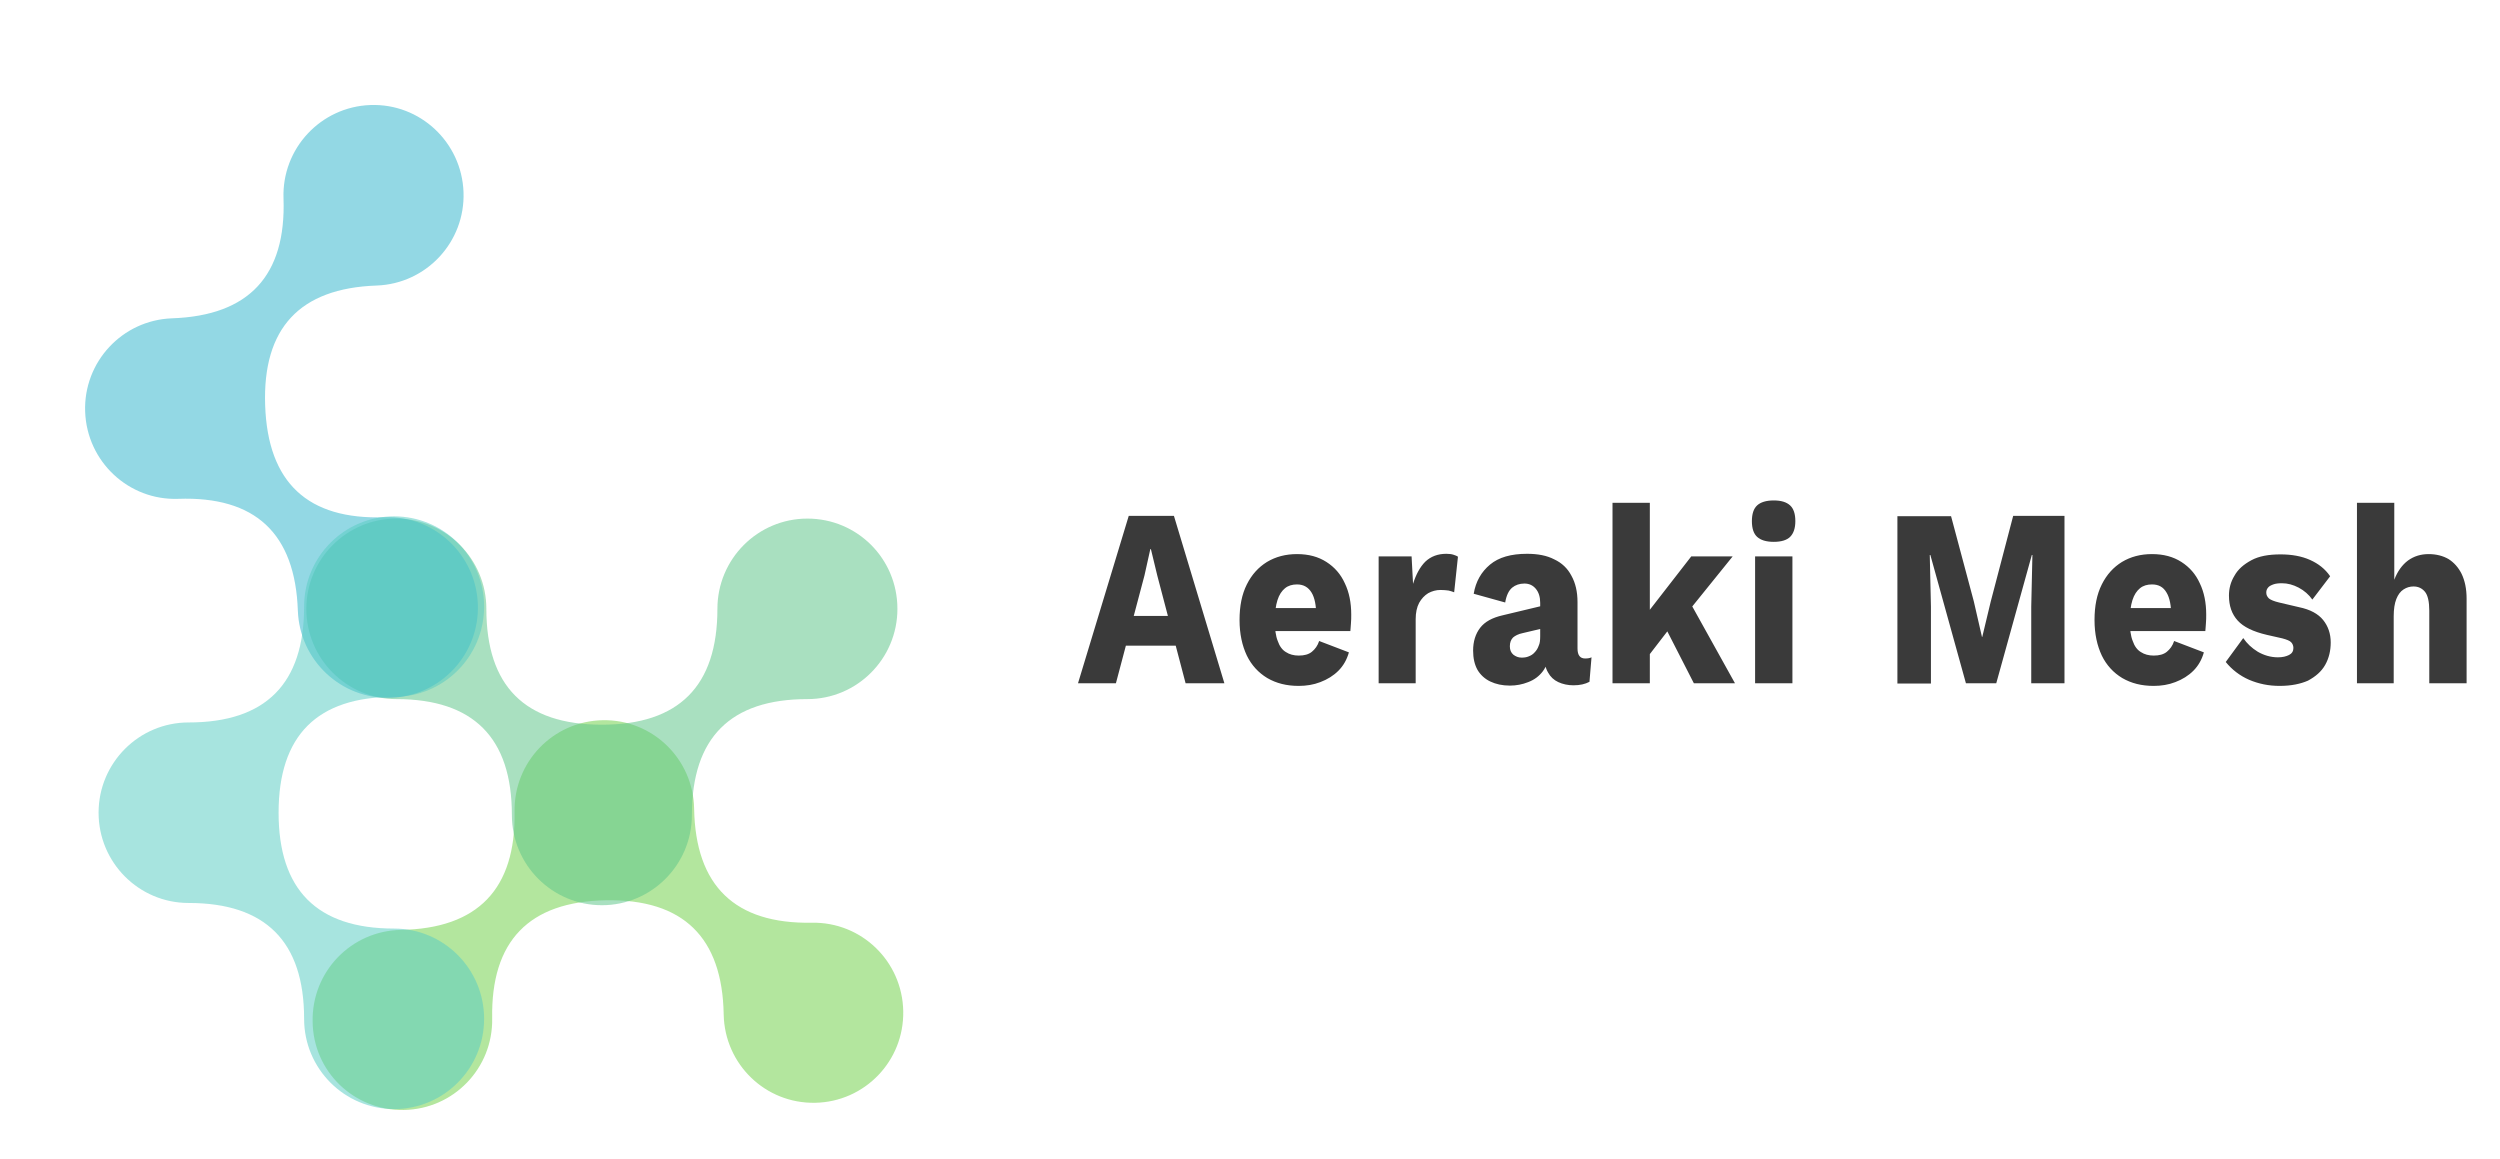 <?xml version="1.0" encoding="UTF-8"?>
<svg id="AW" xmlns="http://www.w3.org/2000/svg" xmlns:xlink="http://www.w3.org/1999/xlink" viewBox="0 0 857.333 397.334">
  <defs>
    <style>
      .cls-1 {
        fill: url(#linear-gradient);
      }

      .cls-1, .cls-2, .cls-3, .cls-4 {
        fill-rule: evenodd;
      }

      .cls-5 {
        fill: #3a3a3a;
      }

      .cls-2 {
        fill: url(#linear-gradient-3);
      }

      .cls-3 {
        fill: url(#linear-gradient-2);
      }

      .cls-4 {
        fill: url(#linear-gradient-4);
      }
    </style>
    <linearGradient id="linear-gradient" x1="-871.612" y1="190.809" x2="-870.612" y2="190.809" gradientTransform="translate(-270226.615 43991.757) rotate(178.999) scale(311.209 204.117)" gradientUnits="userSpaceOnUse">
      <stop offset="0" stop-color="#74d14c" stop-opacity=".54"/>
      <stop offset="1" stop-color="#74d14c" stop-opacity=".54"/>
    </linearGradient>
    <linearGradient id="linear-gradient-2" x1="-865.667" y1="191.927" x2="-864.667" y2="191.927" gradientTransform="translate(269509.534 -38931.6) scale(311.21 204.118)" gradientUnits="userSpaceOnUse">
      <stop offset="0" stop-color="#61c78c" stop-opacity=".54"/>
      <stop offset="1" stop-color="#61c78c" stop-opacity=".54"/>
    </linearGradient>
    <linearGradient id="linear-gradient-3" x1="-868.2" y1="186.879" x2="-867.2" y2="186.879" gradientTransform="translate(47541.252 269491.274) rotate(88.004) scale(312.083 203.542)" gradientUnits="userSpaceOnUse">
      <stop offset="0" stop-color="#33b5cc" stop-opacity=".53"/>
      <stop offset="1" stop-color="#33b5cc" stop-opacity=".53"/>
    </linearGradient>
    <linearGradient id="linear-gradient-4" x1="-868.303" y1="186.859" x2="-867.303" y2="186.859" gradientTransform="translate(38133.777 271163.993) rotate(90) scale(312.088 203.544)" gradientUnits="userSpaceOnUse">
      <stop offset="0" stop-color="#5accc2" stop-opacity=".53"/>
      <stop offset="1" stop-color="#5accc2" stop-opacity=".53"/>
    </linearGradient>
  </defs>
  <g id="_62xLwANduGTY0AnIuSX2r" data-name=" 62xLwANduGTY0AnIuSX2r">
    <path id="_Et9Jd8x5GnV205iHKGYJy" data-name=" Et9Jd8x5GnV205iHKGYJy" class="cls-1" d="M138.534,380.648c17.045-.308,30.558-14.321,30.251-31.414-.461-26.486,12.592-40.038,39.004-40.5,26.412-.462,39.925,12.627,40.386,39.114,.307,17.093,14.281,30.644,31.326,30.336s30.558-14.321,30.251-31.414c-.307-17.093-14.281-30.644-31.326-30.336-26.412,.462-39.925-12.627-40.386-39.114-.307-17.093-14.281-30.644-31.326-30.336s-30.558,14.321-30.251,31.414c.461,26.486-12.592,40.038-39.004,40.5-17.045,.308-30.558,14.321-30.251,31.414,.154,17.093,14.127,30.644,31.326,30.336Z"/>
    <path id="_TnvFaCpgbUGY0RxVYO-a4" data-name=" TnvFaCpgbUGY0RxVYO-a4" class="cls-3" d="M276.889,177.842c-17.045,0-30.865,13.859-30.865,30.952,0,26.486-13.206,39.73-39.618,39.73-26.412,0-39.618-13.243-39.618-39.73,0-17.093-13.82-30.952-30.865-30.952s-30.865,13.859-30.865,30.952,13.82,30.952,30.865,30.952c26.412,0,39.618,13.243,39.618,39.73,0,17.093,13.82,30.952,30.865,30.952s30.865-13.859,30.865-30.952c0-26.486,13.206-39.73,39.618-39.73,17.045,0,30.865-13.859,30.865-30.952,0-17.247-13.82-30.952-30.865-30.952Z"/>
    <path id="_iTYV7qm-8bzYSiCWJ8dMw" data-name=" iTYV7qm-8bzYSiCWJ8dMw" class="cls-2" d="M163.871,207.255c-.614-17.093-14.895-30.49-31.94-29.874-26.412,.924-40.079-11.857-41-38.344-.921-26.486,11.824-40.192,38.236-41.116,17.045-.616,30.404-14.937,29.79-32.03s-14.895-30.49-31.94-29.874-30.404,14.937-29.79,32.03c.921,26.486-11.824,40.192-38.236,41.116-17.045,.616-30.404,14.937-29.79,32.03,.614,17.093,14.895,30.49,31.94,29.874,26.412-.924,40.079,11.857,41,38.344,.614,17.093,14.895,30.49,31.94,29.874,17.045-.616,30.404-14.937,29.79-32.03Z"/>
    <path id="_5nDZzyVJrxnzkwt5atHt8" data-name=" 5nDZzyVJrxnzkwt5atHt8" class="cls-4" d="M166.021,349.388c0-17.093-13.82-30.952-30.865-30.952-26.412,0-39.618-13.243-39.618-39.73s13.206-39.73,39.618-39.73c17.045,0,30.865-13.859,30.865-30.952s-13.82-30.952-30.865-30.952-30.865,13.859-30.865,30.952c0,26.486-13.206,39.73-39.618,39.73-17.045,0-30.865,13.859-30.865,30.952s13.82,30.952,30.865,30.952c26.412,0,39.618,13.243,39.618,39.73,0,17.093,13.82,30.952,30.865,30.952,17.045,0,30.865-13.859,30.865-30.952Z"/>
  </g>
  <path id="_AYvwbDQQ_P5-AJqsfVBLp" data-name=" AYvwbDQQ P5-AJqsfVBLp" class="cls-5" d="M382.682,234.317h-13l17.4-57.4h15.5l17.3,57.4h-13.3l-9.7-36.9-2.2-9.1h-.2l-2,9-9.8,37Zm25.9-12.9h-27.6v-10.2h27.5v10.2h.1Zm36.8,13.8h0c-4.2,0-7.7-.9-10.8-2.7-3-1.8-5.4-4.4-7-7.7-1.6-3.4-2.5-7.4-2.5-12.2h0c0-4.8,.8-8.8,2.5-12.2,1.7-3.4,4-5.9,6.9-7.7,3-1.8,6.4-2.7,10.3-2.7h0c4,0,7.3,.9,10.1,2.7,2.8,1.8,4.9,4.2,6.3,7.3,1.5,3.1,2.2,6.7,2.2,10.7h0c0,1,0,2.1-.1,3.1s-.1,1.9-.2,2.6h-29.7v-7.9h24.1l-6.1,2.7c0-3.5-.5-6.2-1.6-8s-2.7-2.8-5-2.8h0c-1.6,0-3,.4-4.1,1.3s-2,2.2-2.6,4.1-.9,4.2-.9,7.1h0c0,2.8,.3,5.2,1,6.9,.6,1.8,1.6,3.1,2.8,3.8,1.2,.8,2.7,1.2,4.4,1.2h0c1.9,0,3.4-.4,4.5-1.3s2-2.1,2.5-3.7h0l10.2,3.9c-.7,2.5-1.9,4.6-3.6,6.3-1.7,1.7-3.8,3-6.2,3.9-2.3,.9-4.8,1.3-7.4,1.3Zm40.1-.9h-12.7v-43.5h11.3l.5,9.4c1-3.2,2.4-5.8,4.2-7.6,1.9-1.8,4.3-2.7,7.2-2.7h0c.9,0,1.8,.1,2.4,.3s1.2,.4,1.6,.7h0l-1.3,12.2c-.5-.2-1.1-.4-1.9-.6-.8-.1-1.7-.2-2.8-.2h0c-1.5,0-2.9,.4-4.2,1.1-1.3,.8-2.3,1.9-3.1,3.3-.8,1.5-1.2,3.4-1.2,5.6h0v22Zm42.7-16.1v-11.5c0-2-.5-3.6-1.5-4.8-1-1.2-2.3-1.8-3.9-1.8h0c-1.7,0-3.1,.5-4.2,1.4-1.2,1-2,2.7-2.4,5.1h0l-10.8-3c.7-4.2,2.6-7.5,5.6-10s7.2-3.7,12.7-3.7h0c3.7,0,6.8,.6,9.3,1.9,2.6,1.2,4.6,3.1,5.9,5.6,1.4,2.5,2.1,5.5,2.1,9.1h0v15.9c0,2.3,.9,3.4,2.6,3.4h0c.9,0,1.6-.1,2.2-.4h0l-.7,8.4c-1.5,.8-3.3,1.2-5.5,1.2h0c-1.9,0-3.7-.4-5.2-1.1s-2.7-1.8-3.5-3.3c-.9-1.5-1.3-3.4-1.3-5.6h0v-.5l1.4-.6c0,2.5-.6,4.6-1.9,6.3-1.3,1.7-2.9,2.9-5,3.7-2,.8-4.1,1.2-6.3,1.2h0c-2.6,0-4.8-.5-6.7-1.4s-3.4-2.3-4.4-4c-1-1.8-1.5-4-1.5-6.6h0c0-3.1,.8-5.7,2.4-7.8,1.6-2.1,4.2-3.5,7.7-4.3h0l14.2-3.4-.1,7.8-7.2,1.7c-1.5,.3-2.6,.9-3.3,1.5-.7,.7-1.1,1.7-1.1,3h0c0,1.3,.4,2.2,1.2,2.9,.8,.6,1.7,1,2.8,1h0c.9,0,1.7-.1,2.4-.4,.8-.3,1.5-.7,2.1-1.4,.6-.6,1.1-1.4,1.4-2.3,.4-.8,.5-1.9,.5-3.2h0Zm51.8-27.4h14.2l-18,22.3-2.4,.8-10.7,13.9-.1-15.1,17-21.9Zm-27-18.4h12.8v61.9h-12.8v-61.9Zm16.8,40.2l8.3-8.7,16.9,30.4h-14.1l-11.1-21.7Zm38.5-26.8h0c-2.6,0-4.5-.6-5.7-1.7s-1.8-2.9-1.8-5.4h0c0-2.5,.6-4.3,1.8-5.4s3.1-1.7,5.7-1.7h0c2.6,0,4.4,.6,5.6,1.7s1.8,2.9,1.8,5.4h0c0,2.4-.6,4.2-1.8,5.4-1.1,1.1-3,1.7-5.6,1.7Zm-6.4,5h12.8v43.5h-12.8v-43.5h0Zm88.5-13.9h17.6v57.4h-11.4v-26.3l.4-17.7h-.2l-12.2,44h-10.4l-12.2-44h-.2l.4,17.7v26.4h-11.5v-57.4h18.4l7.8,29.2,2.8,12.2h.1l2.9-12.1,7.7-29.4Zm48.2,58.3h0c-4.2,0-7.7-.9-10.8-2.7-3-1.8-5.4-4.4-7-7.7-1.6-3.4-2.5-7.4-2.5-12.2h0c0-4.8,.8-8.8,2.5-12.2,1.7-3.4,4-5.9,6.9-7.7,3-1.8,6.4-2.7,10.3-2.7h0c4,0,7.3,.9,10.1,2.7,2.8,1.8,4.9,4.2,6.3,7.3,1.5,3.1,2.2,6.7,2.2,10.7h0c0,1,0,2.1-.1,3.1s-.1,1.9-.2,2.6h-29.7v-7.9h24.1l-6.1,2.7c0-3.5-.5-6.2-1.6-8-1.1-1.9-2.7-2.8-5-2.8h0c-1.6,0-3,.4-4.1,1.3s-2,2.2-2.6,4.1-.9,4.2-.9,7.1h0c0,2.8,.3,5.2,1,6.9,.6,1.8,1.6,3.1,2.8,3.8,1.2,.8,2.7,1.2,4.4,1.2h0c1.9,0,3.4-.4,4.5-1.3s2-2.1,2.5-3.7h0l10.2,3.9c-.7,2.5-1.9,4.6-3.6,6.3s-3.8,3-6.2,3.9c-2.3,.9-4.8,1.3-7.4,1.3Zm43.2,0h0c-3.8,0-7.2-.7-10.5-2.1-3.2-1.4-5.9-3.5-8-6.1h0l6-8.2c1.3,1.9,2.9,3.4,5,4.7,2.1,1.2,4.4,1.9,6.9,1.9h0c1.6,0,2.8-.3,3.8-.8s1.5-1.3,1.5-2.4h0c0-.8-.3-1.5-.8-2s-1.5-.9-3-1.3h0l-5.3-1.2c-4.7-1.1-8-2.7-10-4.9s-3-5-3-8.6h0c0-2.4,.6-4.7,1.9-6.8,1.2-2.2,3.2-3.9,5.8-5.3,2.6-1.4,5.9-2,10-2h0c3.8,0,7.2,.6,10.1,1.9s5.2,3.1,6.9,5.6h0l-6.1,8c-1.2-1.7-2.8-3.1-4.7-4.1-1.9-1-3.8-1.5-5.7-1.5h0c-1.2,0-2.2,.1-3,.4s-1.4,.6-1.8,1.1-.6,1-.6,1.7h0c0,.8,.3,1.4,.9,2,.6,.5,1.8,1,3.5,1.4h0l6.8,1.6c3.9,.8,6.6,2.3,8.3,4.4s2.6,4.7,2.6,7.7h0c0,2.8-.6,5.4-1.9,7.7-1.3,2.3-3.3,4-5.9,5.4-2.5,1.1-5.7,1.8-9.7,1.8Zm39.3-.9h-12.8v-61.9h12.8v26.4c1.1-2.9,2.7-5.1,4.7-6.6,2.1-1.5,4.4-2.2,7.1-2.2h0c2.6,0,4.9,.6,6.8,1.7,1.9,1.2,3.4,2.9,4.5,5.1,1.1,2.3,1.7,5.1,1.7,8.5h0v29h-12.8v-24.9c0-3.1-.5-5.3-1.5-6.5s-2.3-1.8-3.9-1.8h0c-1.2,0-2.3,.3-3.4,1s-1.9,1.8-2.5,3.3-.9,3.5-.9,5.9h0v23h.2Z"/>
</svg>